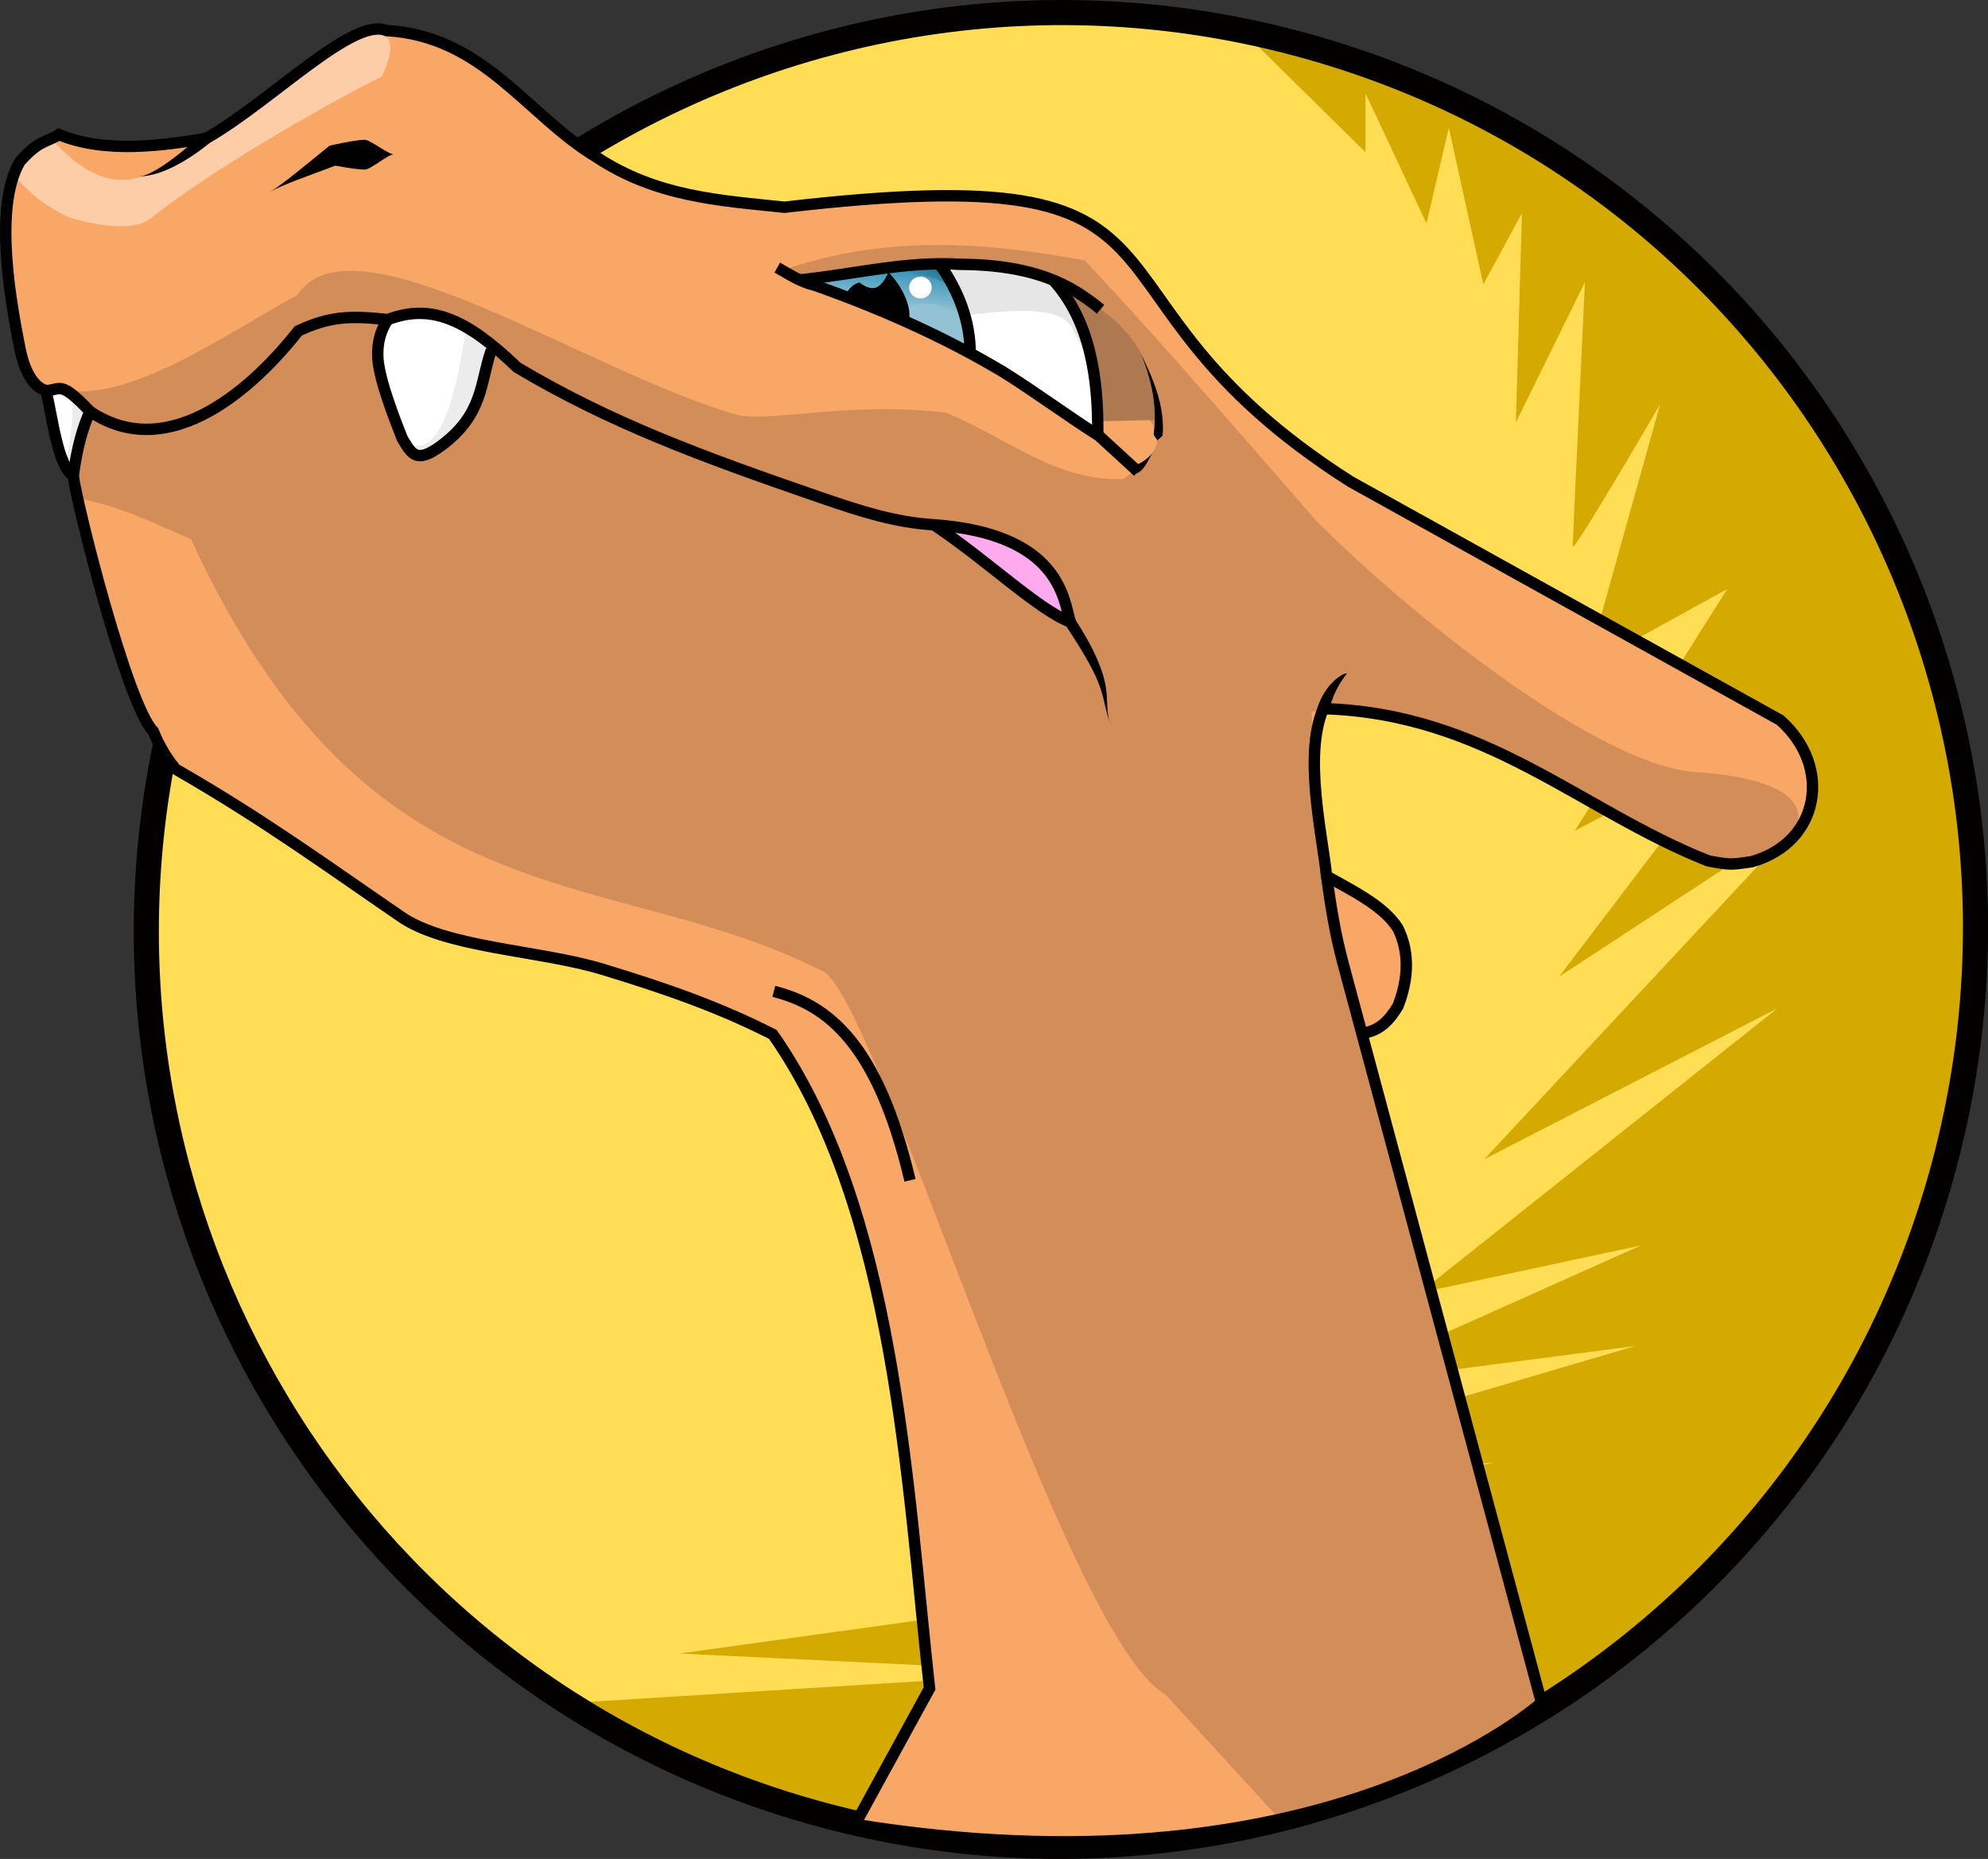 <?xml version="1.0" encoding="UTF-8" standalone="no"?>
<!-- Created with Inkscape (http://www.inkscape.org/) -->

<svg
   xmlns:dc="http://purl.org/dc/elements/1.1/"
   xmlns:cc="http://creativecommons.org/ns#"
   xmlns:rdf="http://www.w3.org/1999/02/22-rdf-syntax-ns#"
   xmlns:svg="http://www.w3.org/2000/svg"
   xmlns="http://www.w3.org/2000/svg"
   xmlns:xlink="http://www.w3.org/1999/xlink"
   xmlns:sodipodi="http://sodipodi.sourceforge.net/DTD/sodipodi-0.dtd"
   xmlns:inkscape="http://www.inkscape.org/namespaces/inkscape"
   width="46.225mm"
   height="43.228mm"
   viewBox="0 0 46.225 43.228"
   version="1.1"
   id="svg8"
   inkscape:version="0.92.3 (2405546, 2018-03-11)"
   sodipodi:docname="onyxia.svg"
   inkscape:export-filename="D:\kqhlz2\Mes Documents\My Pictures\onyxia.svg.png"
   inkscape:export-xdpi="96"
   inkscape:export-ydpi="96">
  <rect x="0" y="0" width="46.225" height="43.228" fill="#333333" stroke="none"/>
  <defs
     id="defs2">
    <linearGradient
       inkscape:collect="always"
       id="linearGradient881">
      <stop
         style="stop-color:#2c728c;stop-opacity:1;"
         offset="0"
         id="stop877" />
      <stop
         style="stop-color:#2c728c;stop-opacity:0;"
         offset="1"
         id="stop879" />
    </linearGradient>
    <linearGradient
       inkscape:collect="always"
       id="linearGradient873">
      <stop
         style="stop-color:#3995b8;stop-opacity:1;"
         offset="0"
         id="stop869" />
      <stop
         style="stop-color:#3995b8;stop-opacity:0;"
         offset="1"
         id="stop871" />
    </linearGradient>
    <inkscape:path-effect
       effect="powerstroke"
       id="path-effect977"
       is_visible="true"
       offset_points="1.512,0.346"
       sort_points="true"
       interpolator_type="CubicBezierJohan"
       interpolator_beta="0.2"
       start_linecap_type="zerowidth"
       linejoin_type="extrp_arc"
       miter_limit="4"
       end_linecap_type="zerowidth" />
    <inkscape:path-effect
       effect="powerstroke"
       id="path-effect973"
       is_visible="true"
       offset_points="1,0.132"
       sort_points="true"
       interpolator_type="CubicBezierJohan"
       interpolator_beta="0.2"
       start_linecap_type="zerowidth"
       linejoin_type="extrp_arc"
       miter_limit="4"
       end_linecap_type="zerowidth" />
    <inkscape:path-effect
       effect="powerstroke"
       id="path-effect965"
       is_visible="true"
       offset_points="0,0.132"
       sort_points="true"
       interpolator_type="CubicBezierJohan"
       interpolator_beta="0.2"
       start_linecap_type="zerowidth"
       linejoin_type="extrp_arc"
       miter_limit="4"
       end_linecap_type="zerowidth" />
    <inkscape:path-effect
       effect="powerstroke"
       id="path-effect956"
       is_visible="true"
       offset_points="0,0.132"
       sort_points="true"
       interpolator_type="CubicBezierJohan"
       interpolator_beta="0.2"
       start_linecap_type="zerowidth"
       linejoin_type="extrp_arc"
       miter_limit="4"
       end_linecap_type="zerowidth" />
    <inkscape:path-effect
       effect="powerstroke"
       id="path-effect878"
       is_visible="true"
       offset_points="0.058,-0.101"
       sort_points="true"
       interpolator_type="CubicBezierJohan"
       interpolator_beta="0.2"
       start_linecap_type="zerowidth"
       linejoin_type="extrp_arc"
       miter_limit="4"
       end_linecap_type="zerowidth" />
    <inkscape:path-effect
       effect="powerstroke"
       id="path-effect874"
       is_visible="true"
       offset_points="0.064,0.105"
       sort_points="true"
       interpolator_type="CubicBezierJohan"
       interpolator_beta="0.2"
       start_linecap_type="zerowidth"
       linejoin_type="extrp_arc"
       miter_limit="4"
       end_linecap_type="zerowidth" />
    <inkscape:path-effect
       effect="powerstroke"
       id="path-effect856"
       is_visible="true"
       offset_points="0,0.131"
       sort_points="true"
       interpolator_type="CubicBezierJohan"
       interpolator_beta="0.2"
       start_linecap_type="zerowidth"
       linejoin_type="extrp_arc"
       miter_limit="4"
       end_linecap_type="zerowidth" />
    <inkscape:path-effect
       effect="powerstroke"
       id="path-effect848"
       is_visible="true"
       offset_points="0,0.132"
       sort_points="true"
       interpolator_type="CubicBezierJohan"
       interpolator_beta="0.2"
       start_linecap_type="zerowidth"
       linejoin_type="extrp_arc"
       miter_limit="4"
       end_linecap_type="zerowidth" />
    <linearGradient
       inkscape:collect="always"
       xlink:href="#linearGradient873"
       id="linearGradient875"
       x1="91.249"
       y1="17.007"
       x2="91.154"
       y2="17.867"
       gradientUnits="userSpaceOnUse" />
    <linearGradient
       inkscape:collect="always"
       xlink:href="#linearGradient881"
       id="linearGradient883"
       x1="91.594"
       y1="16.869"
       x2="91.348"
       y2="17.308"
       gradientUnits="userSpaceOnUse" />
  </defs>
  <sodipodi:namedview
     id="base"
     pagecolor="#ffffff"
     bordercolor="#666666"
     borderopacity="1.0"
     inkscape:pageopacity="0.0"
     inkscape:pageshadow="2"
     inkscape:zoom="1.4"
     inkscape:cx="9.9236849"
     inkscape:cy="93.32425"
     inkscape:document-units="mm"
     inkscape:current-layer="layer2"
     showgrid="false"
     fit-margin-top="0"
     fit-margin-left="0"
     fit-margin-right="0"
     fit-margin-bottom="0"
     inkscape:window-width="1680"
     inkscape:window-height="988"
     inkscape:window-x="-8"
     inkscape:window-y="-8"
     inkscape:window-maximized="1"
     inkscape:snap-global="false"
     inkscape:pagecheckerboard="true" />
  <g
     inkscape:groupmode="layer"
     id="layer2"
     inkscape:label="svg"
     style="display:inline;opacity:1"
     transform="translate(-14.418,-9.726)">
    <ellipse
       ry="21.322"
       rx="21.255"
       cy="19.029"
       cx="46.344"
       id="ellipse1010"
       style="opacity:1;fill:#ffdd55;fill-opacity:1;stroke:none;stroke-width:0.584;stroke-miterlimit:4;stroke-dasharray:none;stroke-opacity:1"
       transform="rotate(16.4)" />
    <path
       style="fill:#d4aa00;fill-opacity:1;stroke:none;stroke-width:0.265px;stroke-linecap:butt;stroke-linejoin:miter;stroke-opacity:1"
       d="m 27.465,49.342 11.709,-0.731 -8.954,-0.434 13.497,-1.871 -7.45,0.167 12.896,-2.74 -8.285,0.702 11.559,-3.408 -7.183,0.935 7.317,-3.274 -5.145,1.102 8.319,-6.615 -6.815,3.508 7.45,-7.985 -5.713,3.742 4.053,-5.331 -3.685,1.937 3.544,-5.622 -3.26,1.795 1.701,-6.095 c 0,0 -2.032,3.496 -2.032,3.307 0,-0.189 0.283,-6.142 0.283,-6.142 l -1.606,3.26 0.142,-4.866 -0.898,1.654 -0.803,-3.638 -0.52,2.221 -1.417,-3.024 v 1.37 l -3.01,-2.966 c 1.957,0.191 9.577,2.286 14.16,9.769 2.741,4.376 4.586,11.653 1.748,18.804 -1.009,4.097 -7.085,11.073 -13.654,12.946 -7.314,2.052 -13.613,0.498 -17.947,-2.478 z"
       id="path4729"
       inkscape:connector-curvature="0"
       sodipodi:nodetypes="ccccccccccccccccccccsccccccccccccc" />
    <g
       id="g4727">
      <path
         style="opacity:1;fill:none;fill-opacity:1;stroke:#030000;stroke-width:0.584;stroke-miterlimit:4;stroke-dasharray:none;stroke-opacity:1"
         d="m 18.243,27.166 c 0.123,-0.61 0.274,-1.219 0.453,-1.827 1.552,-5.272 4.955,-9.493 9.288,-12.159 m 0,0 c 4.951,-3.046 11.117,-4.062 17.123,-2.294 11.261,3.314 17.695,15.159 14.37,26.456 C 56.151,48.638 44.327,55.109 33.066,51.794 22.41,48.658 16.077,37.886 18.243,27.166"
         id="path927"
         inkscape:connector-curvature="0"
         sodipodi:nodetypes="csccsssc" />
    </g>
    <g
       id="g1006"
       transform="translate(-55.374,-0.945)">
      <g
         transform="translate(-91.506,-22.874)"
         id="g952">
        <path
           sodipodi:nodetypes="ccccscccccscccccccccccccccc"
           inkscape:connector-curvature="0"
           d="m 197.117,73.134 c -0.622,1.192 -6.615,4.129 -15.841,2.791 l 1.609,-3.125 c -0.526,-4.735 -0.796,-11.143 -3.644,-15.211 -1.26,-0.638 -2.465,-1.06 -3.955,-1.513 -1.49,-0.453 -3.691,-0.497 -4.729,-1.25 l -5.196,-3.402 -0.551,-0.908 c -0.697,-1.899 -1.837,-5.913 -1.837,-5.913 -0.365,-0.25 -0.477,-1.323 -0.635,-1.988 0,0 -0.422,-0.047 -0.604,-0.972 -0.182,-0.925 -0.644,-3.275 0.003,-4.357 0.448,-0.502 0.613,-0.436 0.903,-0.622 1.079,0.449 2.438,0.253 3.43,0.087 1.515,-0.869 3.407,-2.832 4.186,-2.506 2.262,0.131 3.252,1.96 4.878,2.94 1.399,0.931 2.892,1.013 4.377,1.169 10.539,-1.223 6.139,1.908 13.163,6.381 l 9.989,5.546 c 1.226,1.089 0.917,2.851 -0.663,3.292 -0.49,0.074 -0.492,0.075 -1.008,-0.018 -2.984,-1.181 -5.168,-3.429 -8.954,-3.541 -0.46,1.095 -0.026,2.901 0.105,3.902 0.586,0.331 1.303,0.675 1.632,1.209 0.157,0.322 0.365,0.869 0.021,1.746 -0.193,0.322 -0.429,0.589 -0.851,0.678 z"
           style="fill:#f8a766;fill-opacity:1;stroke:none;stroke-width:0.265px;stroke-linecap:butt;stroke-linejoin:miter;stroke-opacity:1"
           id="path922" />
        <g
           id="g946" />
      </g>
      <path
         sodipodi:nodetypes="ccccccccccccccccccccccc"
         inkscape:connector-curvature="0"
         id="path967"
         d="m 70.803,19.699 0.892,2.574 c 1.118,0.244 1.747,0.61 2.539,0.935 4.178,9.08 9.654,7.513 14.633,10.023 1.214,0.245 5.638,15.505 8.018,16.838 l 2.641,2.885 c 3.86,-0.825 4.54,-1.809 6.046,-2.752 L 101.629,35.637 c -0.515,-2.53 -1.23,-4.258 -1.336,-8.419 3.753,0.057 6.34,2.252 9.421,3.541 0.962,-0.029 1.469,-0.33 1.804,-0.735 0.502,-1.068 -1.278,-1.313 -2.126,-1.388 -2.384,-0.012 -7.163,-3.982 -9.032,-5.895 -3.827,-4.411 -4.444,-5.045 -5.345,-6.014 -2.238,-0.412 -4.574,-0.623 -7.049,0.234 3.027,1.174 5.867,2.285 7.215,3.724 0.468,-0.518 0.77,-0.716 1.238,-0.35 0.613,0.59 0.153,0.971 -0.495,1.474 -1.568,0.074 -2.73,-0.97 -4.137,-1.541 -2.162,-0.259 -3.918,0.195 -4.789,0.067 -3.43,-0.935 -9.002,-4.791 -10.29,-2.806 -1.707,0.934 -4.06,2.623 -5.62,2.17 z"
         style="fill:#d38d59;fill-opacity:1;stroke:none;stroke-width:0.265px;stroke-linecap:butt;stroke-linejoin:miter;stroke-opacity:1" />
      <path
         sodipodi:nodetypes="cccc"
         inkscape:connector-curvature="0"
         id="path969"
         d="m 88.541,17.259 c 1.965,-0.162 3.761,-0.942 6.071,0.165 0.661,1.64 0.68,2.462 0.661,3.236 -2.147,-1.62 -4.397,-2.727 -6.733,-3.402 z"
         style="fill:#ffffff;fill-opacity:1;stroke:none;stroke-width:0.265px;stroke-linecap:butt;stroke-linejoin:miter;stroke-opacity:1" />
      <path
         sodipodi:nodetypes="cccc"
         inkscape:connector-curvature="0"
         id="path981"
         d="m 70.894,19.81 c 0.464,-0.393 0.679,0.215 0.969,0.52 -0.095,0.237 -0.245,0.752 -0.402,1.299 -0.302,-0.154 -0.452,-0.916 -0.567,-1.819 z"
         style="fill:#ffffff;fill-opacity:1;stroke:none;stroke-width:0.265px;stroke-linecap:butt;stroke-linejoin:miter;stroke-opacity:1" />
      <path
         sodipodi:nodetypes="ccccc"
         inkscape:connector-curvature="0"
         id="path979"
         d="m 78.761,18.109 c 0.819,-0.325 1.638,-0.116 2.457,0.567 -0.13,0.793 -0.305,1.519 -0.685,1.937 -0.323,0.224 -1.01,1.358 -1.441,0.047 -0.27,-0.744 -0.607,-1.444 -0.331,-2.551 z"
         style="fill:#ffffff;fill-opacity:1;stroke:none;stroke-width:0.265px;stroke-linecap:butt;stroke-linejoin:miter;stroke-opacity:1" />
      <path
         sodipodi:nodetypes="cccccssc"
         inkscape:connector-curvature="0"
         id="path983"
         d="m 70.115,14.754 c 0.234,-0.644 0.588,-0.721 0.945,-0.78 1.837,1.998 2.861,-0.041 3.449,0.047 1.266,-0.859 1.927,-1.793 3.803,-2.575 0.716,-0.072 0.638,0.401 0.354,1.016 0,-0.047 -3.596,1.861 -5.363,3.284 -0.536,0.431 -1.914,-0.024 -1.914,-0.024 -0.494,-0.243 -0.754,-0.406 -1.276,-0.969 z"
         style="fill:#fdcda7;fill-opacity:1;stroke:none;stroke-width:0.265px;stroke-linecap:butt;stroke-linejoin:miter;stroke-opacity:1" />
      <path
         sodipodi:nodetypes="cccc"
         inkscape:connector-curvature="0"
         id="path985"
         d="m 94.313,17.262 c 0.551,0.584 1.023,1.347 1.002,3.207 l 1.403,-0.033 c -0.081,-1.89 -1.184,-2.6 -2.405,-3.174 z"
         style="fill:#ae7951;fill-opacity:1;stroke:none;stroke-width:0.265px;stroke-linecap:butt;stroke-linejoin:miter;stroke-opacity:1" />
      <path
         sodipodi:nodetypes="cccc"
         inkscape:connector-curvature="0"
         id="path987"
         d="m 88.566,17.245 c 1.055,-0.272 2.047,-0.327 3.04,-0.384 0.544,0.537 0.55,1.253 0.752,1.904 -1.188,-0.602 -2.479,-1.074 -3.792,-1.52 z"
         style="fill:#92c2d4;fill-opacity:1;stroke:none;stroke-width:0.265px;stroke-linecap:butt;stroke-linejoin:miter;stroke-opacity:1" />
      <path
         sodipodi:nodetypes="ccccc"
         inkscape:connector-curvature="0"
         id="path989"
         d="m 91.671,16.798 c 0.865,0.021 1.862,0.106 2.634,0.437 0.418,0.181 0.554,1.02 0.803,1.595 -0.651,-0.371 0.183,-1.22 -2.847,-0.827 0.099,-0.186 -0.363,-0.751 -0.591,-1.205 z"
         style="fill:#e6e6e6;fill-opacity:1;stroke:none;stroke-width:0.265px;stroke-linecap:butt;stroke-linejoin:miter;stroke-opacity:1" />
      <path
         sodipodi:nodetypes="ccccc"
         inkscape:connector-curvature="0"
         id="path991"
         d="m 90.561,18.003 c 0.616,-0.36 0.92,-0.396 1.713,0.106 l -0.697,-1.252 -2.858,0.331 z"
         style="fill:url(#linearGradient875);fill-opacity:1;stroke:none;stroke-width:0.265px;stroke-linecap:butt;stroke-linejoin:miter;stroke-opacity:1" />
      <path
         sodipodi:nodetypes="cccc"
         inkscape:connector-curvature="0"
         id="path867"
         d="m 90.203,16.969 c 1.289,0.056 1.619,0.239 1.863,0.576 l -0.426,-0.735 z"
         style="fill:url(#linearGradient883);fill-opacity:1;stroke:none;stroke-width:0.265px;stroke-linecap:butt;stroke-linejoin:miter;stroke-opacity:1" />
      <path
         sodipodi:nodetypes="ccccc"
         inkscape:connector-curvature="0"
         id="path885"
         d="m 79.269,20.991 0.461,0.295 c 0.977,-0.483 1.271,-1.512 1.642,-2.48 l -0.744,-0.532 c -0.294,2.126 -0.749,3.016 -1.358,2.717 z"
         style="fill:#ececec;fill-opacity:1;stroke:none;stroke-width:0.265px;stroke-linecap:butt;stroke-linejoin:miter;stroke-opacity:1" />
      <path
         sodipodi:nodetypes="ccccc"
         inkscape:connector-curvature="0"
         id="path887"
         d="m 71.426,19.839 0.449,0.472 -0.397,1.305 -0.193,-0.076 c 0.123,-0.418 0.266,-1.363 0.142,-1.701 z"
         style="fill:#ececec;fill-opacity:1;stroke:none;stroke-width:0.265px;stroke-linecap:butt;stroke-linejoin:miter;stroke-opacity:1" />
      <path
         sodipodi:nodetypes="cccc"
         inkscape:connector-curvature="0"
         id="path931"
         d="m 91.924,23.075 c 0.953,0.794 1.831,1.477 2.606,2.005 -0.068,-0.415 0.019,-0.753 -0.551,-1.42 -0.821,-0.535 -1.501,-0.718 -2.055,-0.585 z"
         style="fill:#ffaaee;fill-opacity:1;stroke:none;stroke-width:0.265px;stroke-linecap:butt;stroke-linejoin:miter;stroke-opacity:1" />
      <g
         id="g920">
        <path
           style="fill:none;stroke:#000000;stroke-width:0.265px;stroke-linecap:butt;stroke-linejoin:miter;stroke-opacity:1"
           d="m 70.86,19.751 c 0.337,0.005 0.309,-0.269 1.025,0.488 1.713,1.153 3.592,-0.292 4.844,-1.874 0.727,-0.338 1.196,-0.358 2.079,-0.262 1.013,-0.384 1.841,-0.007 3.01,1.113 2.158,1.285 4.276,2.068 7.045,3.021 0.934,0.322 1.74,0.583 2.643,0.637 2.956,0.212 3.021,1.771 3.171,2.26 -0.763,-0.298 -1.921,-1.425 -3.171,-2.26"
           id="path844"
           inkscape:connector-curvature="0"
           sodipodi:nodetypes="cccccsccc" />
        <path
           style="fill:#000000;fill-rule:nonzero;stroke:none;stroke-width:0.265px;stroke-linecap:butt;stroke-linejoin:miter;stroke-opacity:1"
           d="m 94.678,25.135 c 0,0 -0.111,0.072 -0.111,0.072 0.186,0.285 0.387,0.592 0.553,0.897 0.121,0.221 0.199,0.396 0.254,0.555 0.054,0.155 0.084,0.287 0.112,0.413 0.048,0.208 0.068,0.278 0.117,0.441 -0.041,-0.134 -0.058,-0.267 -0.066,-0.448 -0.005,-0.125 -0.007,-0.269 -0.036,-0.438 -0.03,-0.176 -0.087,-0.373 -0.192,-0.615 -0.139,-0.321 -0.34,-0.669 -0.523,-0.948 0,0 -0.111,0.072 -0.111,0.072 z"
           id="path846"
           inkscape:connector-curvature="0"
           inkscape:path-effect="#path-effect848"
           inkscape:original-d="m 94.677832,25.134604 c 1.001139,1.533944 0.718848,1.692784 0.926521,2.376585"
           sodipodi:nodetypes="cc" />
        <path
           style="fill:none;stroke:#000000;stroke-width:0.265px;stroke-linecap:butt;stroke-linejoin:miter;stroke-opacity:1"
           d="m 78.808,18.103 c -0.158,0.238 -0.251,0.524 -0.23,0.896 0.033,0.523 0.404,1.451 0.568,1.871 0.218,0.358 0.324,0.594 0.902,0.167 1.001,-0.741 0.902,-1.481 1.169,-2.222"
           id="path850"
           inkscape:connector-curvature="0"
           sodipodi:nodetypes="ccccc" />
        <path
           style="fill:none;stroke:#000000;stroke-width:0.265px;stroke-linecap:butt;stroke-linejoin:miter;stroke-opacity:1"
           d="m 71.495,21.739 c 0.083,-0.641 0.218,-1.126 0.39,-1.5"
           id="path852"
           inkscape:connector-curvature="0"
           sodipodi:nodetypes="cc" />
        <path
           style="fill:#000000;fill-rule:nonzero;stroke:none;stroke-width:0.265px;stroke-linecap:butt;stroke-linejoin:miter;stroke-opacity:1"
           d="m 74.592,13.888 c 0,0 -0.083,-0.1 -0.083,-0.1 -0.31,0.258 -0.582,0.503 -0.909,0.722 -0.276,0.185 -0.461,0.254 -0.556,0.269 0.091,-0.014 0.295,-0.018 0.617,-0.154 0.341,-0.143 0.73,-0.4 1.014,-0.637 0,0 -0.083,-0.1 -0.083,-0.1 z"
           id="path854"
           inkscape:connector-curvature="0"
           inkscape:path-effect="#path-effect856"
           inkscape:original-d="m 74.591813,13.887516 c -0.808834,0.672788 -1.238547,0.842144 -1.547915,0.8906"
           sodipodi:nodetypes="cc" />
        <g
           id="g895">
          <path
             inkscape:connector-curvature="0"
             id="path864"
             d="m 87.865,16.894 c 0.278,0.154 0.543,0.336 0.859,0.406 1.517,0.536 3,1.19 4.384,2.014 0.761,0.476 1.482,1.013 2.239,1.494 0.301,0.277 0.603,0.553 0.904,0.83"
             style="fill:none;stroke:#000000;stroke-width:0.265px;stroke-linecap:butt;stroke-linejoin:miter;stroke-opacity:1" />
          <path
             inkscape:connector-curvature="0"
             id="path866"
             d="m 88.373,17.182 c 1.252,-0.128 2.493,-0.446 3.76,-0.364 0.99,0.006 2.018,0.165 2.847,0.744 0.139,0.093 0.274,0.193 0.402,0.301"
             style="fill:none;stroke:#000000;stroke-width:0.265px;stroke-linecap:butt;stroke-linejoin:miter;stroke-opacity:1" />
          <path
             inkscape:connector-curvature="0"
             id="path868"
             d="m 94.283,17.187 c 0.858,0.942 1.041,2.284 1.034,3.509 l -3.61e-4,0.042 -5.22e-4,0.042"
             style="fill:none;stroke:#000000;stroke-width:0.265px;stroke-linecap:butt;stroke-linejoin:miter;stroke-opacity:1" />
          <path
             inkscape:connector-curvature="0"
             id="path870"
             d="m 92.349,18.882 c 0.007,-0.747 -0.283,-1.472 -0.713,-2.072"
             style="fill:none;stroke:#000000;stroke-width:0.265px;stroke-linecap:butt;stroke-linejoin:miter;stroke-opacity:1" />
          <path
             inkscape:connector-curvature="0"
             d="m 96.701,20.92 c 0.005,-0.027 0.12,-0.096 0.123,-0.124 0.025,-0.223 0.005,-0.55 -0.109,-0.943 -0.126,-0.431 -0.317,-0.786 -0.414,-0.987 0.095,0.197 0.238,0.587 0.304,1.012 0.062,0.402 0.036,0.684 0.012,0.896 -0.003,0.026 0.09,0.12 0.085,0.147 z"
             id="path872"
             inkscape:original-d="m 96.701455,20.920041 c 0.120079,-0.704042 -0.09819,-1.424597 -0.400904,-2.054634"
             inkscape:path-effect="#path-effect874"
             style="fill:#000000;fill-rule:nonzero;stroke:none;stroke-width:0.265px;stroke-linecap:butt;stroke-linejoin:miter;stroke-opacity:1" />
          <path
             sodipodi:nodetypes="cc"
             inkscape:connector-curvature="0"
             d="m 96.167,21.588 c 0.005,-9.34e-4 -0.004,-0.102 -6.19e-4,-0.103 0.013,-0.004 0.036,-0.006 0.068,-0.016 0.033,-0.01 0.071,-0.027 0.115,-0.055 0.097,-0.06 0.205,-0.16 0.243,-0.211 -0.04,0.053 -0.097,0.181 -0.166,0.287 -0.031,0.048 -0.064,0.09 -0.1,0.123 -0.038,0.035 -0.075,0.056 -0.105,0.064 -0.007,0.002 -0.049,-0.092 -0.055,-0.091 z"
             id="path876"
             inkscape:original-d="m 96.166917,21.588215 c 0.156441,-0.02688 0.291269,-0.205051 0.425958,-0.3842"
             inkscape:path-effect="#path-effect878"
             style="fill:#000000;fill-rule:nonzero;stroke:none;stroke-width:0.265px;stroke-linecap:butt;stroke-linejoin:miter;stroke-opacity:1" />
        </g>
        <path
           style="fill:none;stroke:#000000;stroke-width:0.265px;stroke-linecap:butt;stroke-linejoin:miter;stroke-opacity:1"
           d="m 100.638,31.043 c 0.559,0.321 1.331,0.685 1.66,1.219 0.157,0.322 0.344,0.927 0,1.804 -0.193,0.322 -0.429,0.589 -0.84,0.63"
           id="path901"
           inkscape:connector-curvature="0"
           sodipodi:nodetypes="cccc" />
        <path
           style="fill:none;stroke:#000000;stroke-width:0.265px;stroke-linecap:butt;stroke-linejoin:miter;stroke-opacity:1"
           d="m 87.785,33.724 c 1.254,0.32 2.411,1.202 3.166,4.394"
           id="path903"
           inkscape:connector-curvature="0"
           sodipodi:nodetypes="cc" />
      </g>
      <g
         id="g961">
        <path
           sodipodi:nodetypes="ccscccccsccccccccccccccccc"
           inkscape:connector-curvature="0"
           d="M 91.406,49.935 C 90.88,45.2 90.61,38.792 87.762,34.725 86.502,34.087 85.298,33.665 83.808,33.212 82.318,32.759 80.117,32.715 79.078,31.962 77.436,30.84 75.937,29.74 73.883,28.56 73.724,28.388 73.491,28.028 73.356,27.676 72.746,27.063 71.569,22.36 71.495,21.739 c -0.365,-0.25 -0.477,-1.323 -0.635,-1.988 0,0 -0.422,-0.047 -0.604,-0.972 -0.182,-0.925 -0.644,-3.275 0.003,-4.357 0.448,-0.502 0.613,-0.436 0.903,-0.622 1.079,0.449 2.438,0.253 3.43,0.087 1.515,-0.869 3.407,-2.832 4.186,-2.506 2.262,0.131 3.252,1.96 4.878,2.94 1.399,0.931 2.892,1.013 4.377,1.169 10.539,-1.223 6.139,1.908 13.163,6.381 l 9.989,5.546 c 1.226,1.089 0.917,2.851 -0.663,3.292 -0.49,0.074 -0.492,0.075 -1.008,-0.018 -2.984,-1.181 -5.168,-3.429 -8.954,-3.541 -0.46,1.095 -0.026,2.901 0.077,3.893 0.115,0.815 0.205,1.362 0.39,2.054 l 0.429,1.598 4.181,15.574 c -0.392,0.32 -5.372,4.533 -15.962,2.827 z"
           style="display:inline;opacity:1;fill:none;fill-opacity:1;stroke:#010000;stroke-width:0.265px;stroke-linecap:butt;stroke-linejoin:miter;stroke-opacity:1"
           id="path842" />
        <path
           style="fill:#000000;fill-rule:nonzero;stroke:none;stroke-width:0.265px;stroke-linecap:butt;stroke-linejoin:miter;stroke-opacity:1"
           d="m 100.56,27.151 c 0,0 0.126,0.039 0.126,0.039 0.076,-0.243 0.139,-0.429 0.273,-0.641 0.104,-0.165 0.152,-0.217 0.152,-0.217 0,0 -0.069,-0.02 -0.251,0.128 -0.192,0.157 -0.351,0.408 -0.427,0.651 0,0 0.126,0.039 0.126,0.039 z"
           id="path954"
           inkscape:connector-curvature="0"
           inkscape:path-effect="#path-effect956"
           inkscape:original-d="m 100.56015,27.150766 c 0.1975,-0.632008 0.55125,-0.818517 0.55125,-0.818517 v 0"
           sodipodi:nodetypes="ccc" />
      </g>
      <path
         sodipodi:nodetypes="ccc"
         inkscape:original-d="m 76.067707,15.132469 1.496997,-0.855707 1.385071,-0.01836"
         inkscape:path-effect="#path-effect977"
         inkscape:connector-curvature="0"
         id="path975"
         d="m 76.068,15.132 c 0.273,-0.156 0.938,-0.391 1.522,-0.609 0.285,0.052 0.54,0.093 0.688,0.091 0.135,-0.002 0.537,-0.353 0.672,-0.355 -0.135,0.002 -0.546,-0.339 -0.681,-0.337 -0.152,0.002 -0.415,0.051 -0.707,0.113 -0.035,0.007 -0.07,0.015 -0.106,0.023 0,0 -0.011,0.009 -0.011,0.009 -0.504,0.406 -1.089,0.901 -1.377,1.066 z"
         style="fill:#000000;fill-rule:nonzero;stroke:none;stroke-width:0.265px;stroke-linecap:butt;stroke-linejoin:miter;stroke-opacity:1" />
      <path
         sodipodi:nodetypes="ccccc"
         inkscape:connector-curvature="0"
         id="path861"
         d="m 89.409,17.583 1.512,0.549 c 0.087,-0.316 -0.165,-0.829 -0.472,-1.128 -0.167,0.368 -0.346,0.482 -0.673,0.236 -0.192,0.045 -0.265,0.19 -0.366,0.343 z"
         style="fill:#000000;fill-opacity:1;stroke:none;stroke-width:0.265px;stroke-linecap:butt;stroke-linejoin:miter;stroke-opacity:1" />
      <ellipse
         ry="0.254"
         rx="0.263"
         cy="17.357"
         cx="91.194"
         id="path865"
         style="opacity:1;fill:#ffffff;fill-opacity:1;stroke:none;stroke-width:1.465;stroke-miterlimit:4;stroke-dasharray:none;stroke-opacity:1" />
    </g>
  </g>
</svg>
